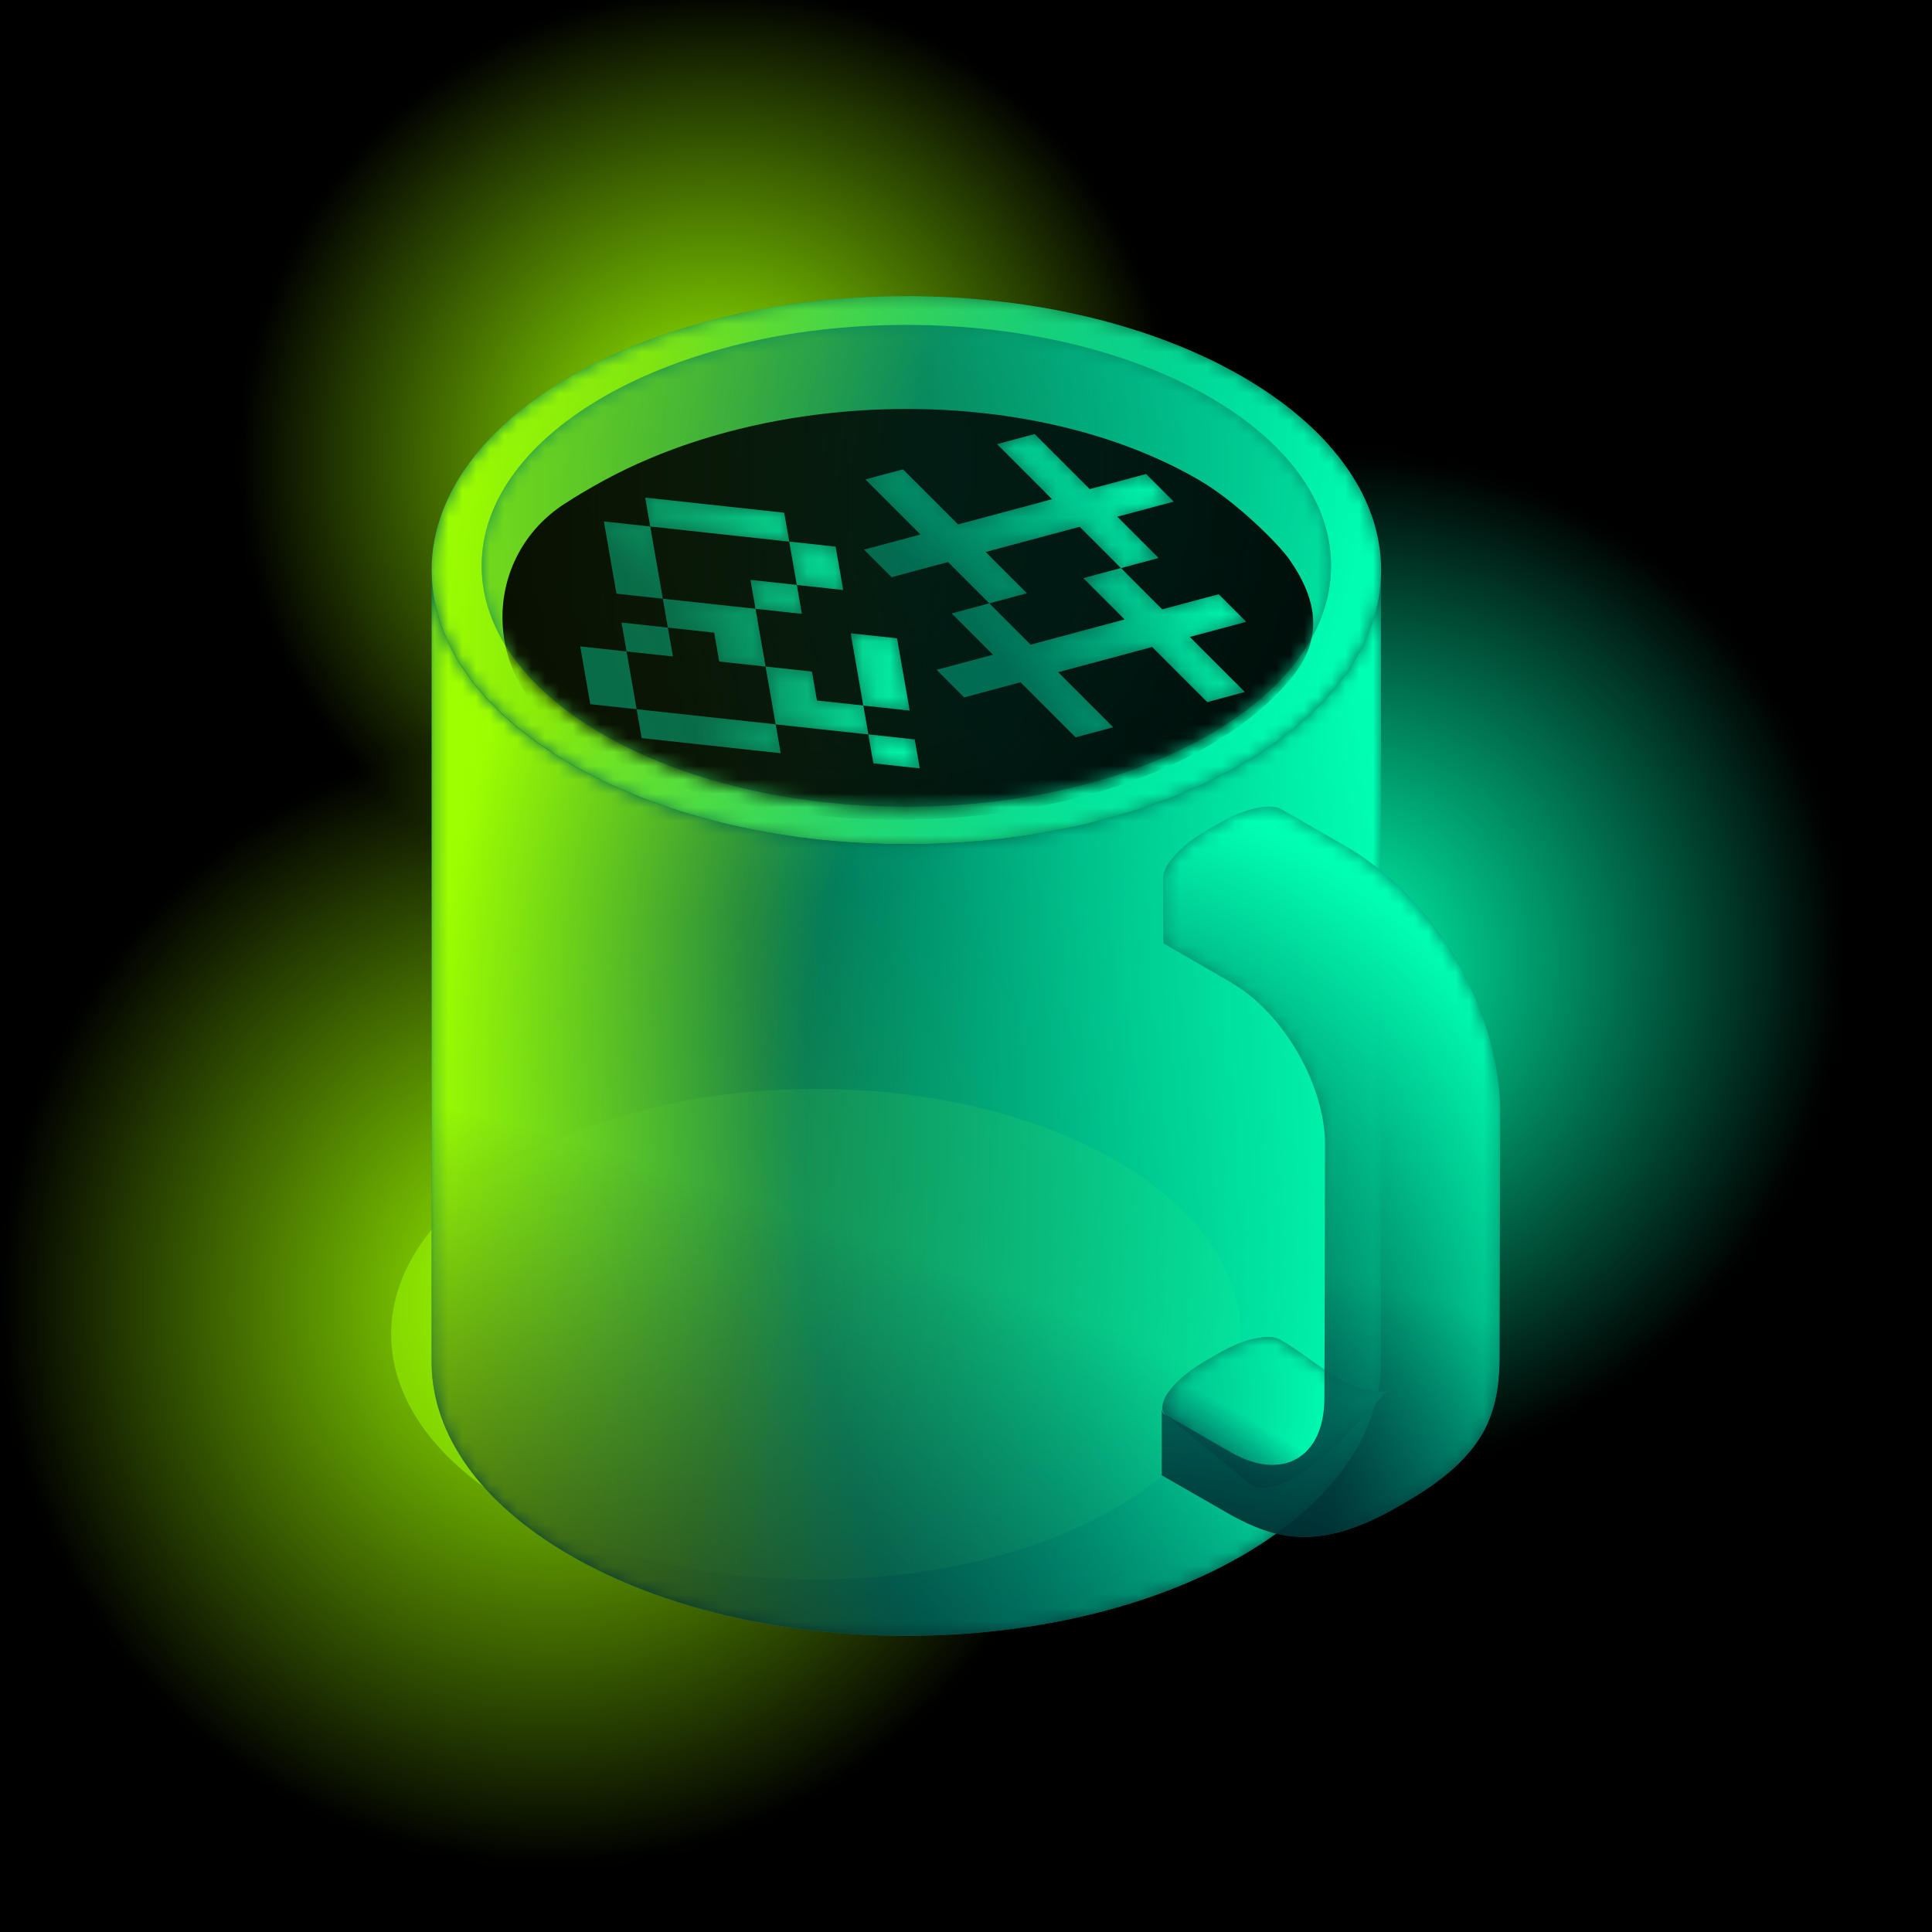 <svg viewBox="0 0 140 140" fill="none" xmlns="http://www.w3.org/2000/svg">
    <g clip-path="url(#clip0_2404_78458)">
        <rect width="140" height="140" fill="black" />
        <mask id="mask0_2404_78458" style="mask-type:luminance" maskUnits="userSpaceOnUse" x="0" y="0" width="140"
            height="140">
            <rect width="140" height="140" fill="url(#paint0_radial_2404_78458)" />
            <rect width="140" height="140" fill="url(#paint1_radial_2404_78458)" />
        </mask>
        <g mask="url(#mask0_2404_78458)">
            <rect width="140" height="140" fill="#9EFF00" />
        </g>
        <mask id="mask1_2404_78458" style="mask-type:alpha" maskUnits="userSpaceOnUse" x="0" y="0" width="140"
            height="140">
            <rect width="140" height="140" fill="url(#paint2_radial_2404_78458)" />
        </mask>
        <g mask="url(#mask1_2404_78458)">
            <rect width="140" height="140" fill="#00FFB2" />
        </g>
        <g opacity="0.5" filter="url(#filter0_i_2404_78458)">
            <path
                d="M65.679 114.455C82.676 114.455 96.455 106.498 96.455 96.683C96.455 86.868 82.676 78.911 65.679 78.911C48.681 78.911 34.902 86.868 34.902 96.683C34.902 106.498 48.681 114.455 65.679 114.455Z"
                fill="#9EFF00" />
        </g>
        <path opacity="0.8"
            d="M100.069 41.133V98.499C100.146 103.645 96.793 108.8 90.001 112.725C76.57 120.477 54.786 120.477 41.355 112.725C34.717 108.897 31.355 103.887 31.277 98.868V41.501C31.355 46.521 34.717 51.531 41.346 55.358C54.776 63.11 76.56 63.11 89.991 55.358C96.784 51.434 100.146 46.278 100.059 41.133H100.069Z"
            fill="#007B5F" />
        <mask id="mask2_2404_78458" style="mask-type:luminance" maskUnits="userSpaceOnUse" x="31" y="41" width="70"
            height="78">
            <path
                d="M100.069 41.133V98.499C100.146 103.645 96.793 108.8 90.001 112.725C76.57 120.477 54.786 120.477 41.355 112.725C34.717 108.897 31.355 103.887 31.277 98.868V41.501C31.355 46.521 34.717 51.531 41.346 55.358C54.776 63.11 76.56 63.11 89.991 55.358C96.784 51.434 100.146 46.278 100.059 41.133H100.069Z"
                fill="url(#paint3_radial_2404_78458)" />
        </mask>
        <g mask="url(#mask2_2404_78458)">
            <path
                d="M100.069 41.133V98.499C100.146 103.645 96.793 108.8 90.001 112.725C76.57 120.477 54.786 120.477 41.355 112.725C34.717 108.897 31.355 103.887 31.277 98.868V41.501C31.355 46.521 34.717 51.531 41.346 55.358C54.776 63.11 76.56 63.11 89.991 55.358C96.784 51.434 100.146 46.278 100.059 41.133H100.069Z"
                fill="#9EFF00" />
        </g>
        <mask id="mask3_2404_78458" style="mask-type:luminance" maskUnits="userSpaceOnUse" x="31" y="41" width="70"
            height="78">
            <path
                d="M100.069 41.133V98.499C100.146 103.645 96.793 108.8 90.001 112.725C76.57 120.477 54.786 120.477 41.355 112.725C34.717 108.897 31.355 103.887 31.277 98.868V41.501C31.355 46.521 34.717 51.531 41.346 55.358C54.776 63.11 76.56 63.11 89.991 55.358C96.784 51.434 100.146 46.278 100.059 41.133H100.069Z"
                fill="url(#paint4_radial_2404_78458)" />
        </mask>
        <g mask="url(#mask3_2404_78458)">
            <path
                d="M100.069 41.133V98.499C100.146 103.645 96.793 108.8 90.001 112.725C76.57 120.477 54.786 120.477 41.355 112.725C34.717 108.897 31.355 103.887 31.277 98.868V41.501C31.355 46.521 34.717 51.531 41.346 55.358C54.776 63.11 76.56 63.11 89.991 55.358C96.784 51.434 100.146 46.278 100.059 41.133H100.069Z"
                fill="#00FFB2" />
        </g>
        <path
            d="M100.069 41.133V98.499C100.146 103.645 96.793 108.8 90.001 112.725C76.57 120.477 54.786 120.477 41.355 112.725C34.717 108.897 31.355 103.887 31.277 98.868V41.501C31.355 46.521 34.717 51.531 41.346 55.358C54.776 63.11 76.56 63.11 89.991 55.358C96.784 51.434 100.146 46.278 100.059 41.133H100.069Z"
            fill="url(#paint5_radial_2404_78458)" />
        <path opacity="0.8"
            d="M65.678 61.172C84.677 61.172 100.079 52.282 100.079 41.316C100.079 30.351 84.677 21.461 65.678 21.461C46.679 21.461 31.277 30.351 31.277 41.316C31.277 52.282 46.679 61.172 65.678 61.172Z"
            fill="#007B5F" />
        <mask id="mask4_2404_78458" style="mask-type:luminance" maskUnits="userSpaceOnUse" x="31" y="21" width="70"
            height="41">
            <path
                d="M65.678 61.172C84.677 61.172 100.079 52.282 100.079 41.316C100.079 30.351 84.677 21.461 65.678 21.461C46.679 21.461 31.277 30.351 31.277 41.316C31.277 52.282 46.679 61.172 65.678 61.172Z"
                fill="url(#paint6_radial_2404_78458)" />
        </mask>
        <g mask="url(#mask4_2404_78458)">
            <path
                d="M65.678 61.172C84.677 61.172 100.079 52.282 100.079 41.316C100.079 30.351 84.677 21.461 65.678 21.461C46.679 21.461 31.277 30.351 31.277 41.316C31.277 52.282 46.679 61.172 65.678 61.172Z"
                fill="#9EFF00" />
        </g>
        <mask id="mask5_2404_78458" style="mask-type:luminance" maskUnits="userSpaceOnUse" x="31" y="21" width="70"
            height="41">
            <path
                d="M65.678 61.172C84.677 61.172 100.079 52.282 100.079 41.316C100.079 30.351 84.677 21.461 65.678 21.461C46.679 21.461 31.277 30.351 31.277 41.316C31.277 52.282 46.679 61.172 65.678 61.172Z"
                fill="url(#paint7_radial_2404_78458)" />
        </mask>
        <g mask="url(#mask5_2404_78458)">
            <path
                d="M65.678 61.172C84.677 61.172 100.079 52.282 100.079 41.316C100.079 30.351 84.677 21.461 65.678 21.461C46.679 21.461 31.277 30.351 31.277 41.316C31.277 52.282 46.679 61.172 65.678 61.172Z"
                fill="#00FFB2" />
        </g>
        <path opacity="0.8"
            d="M65.679 58.455C82.676 58.455 96.455 50.64 96.455 40.999C96.455 31.359 82.676 23.544 65.679 23.544C48.681 23.544 34.902 31.359 34.902 40.999C34.902 50.64 48.681 58.455 65.679 58.455Z"
            fill="#007B5F" />
        <mask id="mask6_2404_78458" style="mask-type:luminance" maskUnits="userSpaceOnUse" x="34" y="23" width="63"
            height="36">
            <path
                d="M65.679 58.455C82.676 58.455 96.455 50.64 96.455 40.999C96.455 31.359 82.676 23.544 65.679 23.544C48.681 23.544 34.902 31.359 34.902 40.999C34.902 50.64 48.681 58.455 65.679 58.455Z"
                fill="url(#paint8_radial_2404_78458)" />
        </mask>
        <g mask="url(#mask6_2404_78458)">
            <path
                d="M65.679 58.455C82.676 58.455 96.455 50.64 96.455 40.999C96.455 31.359 82.676 23.544 65.679 23.544C48.681 23.544 34.902 31.359 34.902 40.999C34.902 50.64 48.681 58.455 65.679 58.455Z"
                fill="#9EFF00" />
        </g>
        <mask id="mask7_2404_78458" style="mask-type:luminance" maskUnits="userSpaceOnUse" x="34" y="23" width="63"
            height="36">
            <path
                d="M65.679 58.455C82.676 58.455 96.455 50.64 96.455 40.999C96.455 31.359 82.676 23.544 65.679 23.544C48.681 23.544 34.902 31.359 34.902 40.999C34.902 50.64 48.681 58.455 65.679 58.455Z"
                fill="url(#paint9_radial_2404_78458)" />
        </mask>
        <g mask="url(#mask7_2404_78458)">
            <path
                d="M65.679 58.455C82.676 58.455 96.455 50.64 96.455 40.999C96.455 31.359 82.676 23.544 65.679 23.544C48.681 23.544 34.902 31.359 34.902 40.999C34.902 50.64 48.681 58.455 65.679 58.455Z"
                fill="#00FFB2" />
        </g>
        <path
            d="M84.304 101.554C84.623 100.682 85.757 99.548 87.308 98.647L88.277 98.085C90.118 97.01 91.949 96.622 92.734 97.068C95.212 98.431 97.464 101.078 100.545 100.818C100.167 100.895 93.674 109.336 90.631 107.572L84.333 102.397C84.187 102.164 84.207 101.873 84.323 101.554H84.304Z"
            fill="#007B5F" />
        <mask id="mask8_2404_78458" style="mask-type:luminance" maskUnits="userSpaceOnUse" x="84" y="96" width="17"
            height="12">
            <path
                d="M84.303 101.554C84.622 100.682 85.756 99.548 87.307 98.647L88.276 98.085C90.117 97.01 91.948 96.622 92.733 97.068C95.211 98.431 97.463 101.078 100.544 100.818C100.166 100.895 93.673 109.336 90.63 107.572L84.332 102.397C84.186 102.164 84.206 101.873 84.322 101.554H84.303Z"
                fill="url(#paint10_radial_2404_78458)" />
        </mask>
        <g mask="url(#mask8_2404_78458)">
            <path
                d="M84.303 101.554C84.622 100.682 85.756 99.548 87.307 98.647L88.276 98.085C90.117 97.01 91.948 96.622 92.733 97.068C95.211 98.431 97.463 101.078 100.544 100.818C100.166 100.895 93.673 109.336 90.63 107.572L84.332 102.397C84.186 102.164 84.206 101.873 84.322 101.554H84.303Z"
                fill="#00FFB2" />
        </g>
        <path
            d="M84.303 101.554C84.622 100.682 85.756 99.548 87.307 98.647L88.276 98.085C90.117 97.01 91.948 96.622 92.733 97.068C95.211 98.431 97.463 101.078 100.544 100.818C100.166 100.895 93.673 109.336 90.63 107.572L84.332 102.397C84.186 102.164 84.206 101.873 84.322 101.554H84.303Z"
            fill="url(#paint11_radial_2404_78458)" />
        <path opacity="0.85" fill-rule="evenodd" clip-rule="evenodd"
            d="M84.303 63.62V68.355C85.417 68.995 87.491 70.197 89.293 71.233H89.264C93.005 73.394 96.028 78.637 96.018 82.939C96.009 89.081 95.989 95.213 95.97 101.346L95.97 101.351C95.96 105.644 92.908 107.388 89.167 105.227C87.249 104.122 85.33 103.008 84.283 102.407C84.216 102.301 84.186 102.165 84.186 102.02V106.903L89.284 109.83C92.259 111.419 95.427 112.563 101.241 109.21L102.211 108.648C107.472 105.508 108.567 102.62 108.664 98.686L108.713 80.35C108.719 80.323 108.723 80.298 108.723 80.275C108.5 72.987 104.168 65.477 97.947 61.582C96.832 60.932 94.456 59.575 92.821 58.636C92.046 58.19 90.214 58.578 88.363 59.654L87.394 60.216C85.844 61.117 84.71 62.251 84.39 63.123C84.326 63.299 84.295 63.468 84.303 63.62Z"
            fill="#007B5F" />
        <mask id="mask9_2404_78458" style="mask-type:luminance" maskUnits="userSpaceOnUse" x="84" y="58" width="25"
            height="54">
            <path fill-rule="evenodd" clip-rule="evenodd"
                d="M84.302 63.62V68.355C85.416 68.995 87.49 70.197 89.292 71.233H89.263C93.004 73.394 96.027 78.637 96.017 82.939C96.008 89.081 95.988 95.213 95.969 101.346L95.969 101.351C95.959 105.644 92.907 107.388 89.166 105.227C87.248 104.122 85.329 103.008 84.282 102.407C84.215 102.301 84.186 102.165 84.186 102.02V106.903L89.283 109.83C92.258 111.419 95.426 112.563 101.24 109.21L102.21 108.648C107.471 105.508 108.566 102.62 108.663 98.686L108.712 80.35C108.718 80.323 108.722 80.298 108.722 80.275C108.499 72.987 104.167 65.477 97.946 61.582C96.831 60.932 94.455 59.575 92.82 58.636C92.045 58.19 90.213 58.578 88.362 59.654L87.393 60.216C85.843 61.117 84.709 62.251 84.389 63.123C84.325 63.299 84.294 63.468 84.302 63.62Z"
                fill="url(#paint12_radial_2404_78458)" />
        </mask>
        <g mask="url(#mask9_2404_78458)">
            <path fill-rule="evenodd" clip-rule="evenodd"
                d="M84.302 63.62V68.355C85.416 68.995 87.49 70.197 89.292 71.233H89.263C93.004 73.394 96.027 78.637 96.017 82.939C96.008 89.081 95.988 95.213 95.969 101.346L95.969 101.351C95.959 105.644 92.907 107.388 89.166 105.227C87.248 104.122 85.329 103.008 84.282 102.407C84.215 102.301 84.186 102.165 84.186 102.02V106.903L89.283 109.83C92.258 111.419 95.426 112.563 101.24 109.21L102.21 108.648C107.471 105.508 108.566 102.62 108.663 98.686L108.712 80.35C108.718 80.323 108.722 80.298 108.722 80.275C108.499 72.987 104.167 65.477 97.946 61.582C96.831 60.932 94.455 59.575 92.82 58.636C92.045 58.19 90.213 58.578 88.362 59.654L87.393 60.216C85.843 61.117 84.709 62.251 84.389 63.123C84.325 63.299 84.294 63.468 84.302 63.62Z"
                fill="#00FFB2" />
        </g>
        <path fill-rule="evenodd" clip-rule="evenodd"
            d="M84.302 63.62V68.355C85.416 68.995 87.49 70.197 89.292 71.233H89.263C93.004 73.394 96.027 78.637 96.017 82.939C96.008 89.081 95.988 95.213 95.969 101.346L95.969 101.351C95.959 105.644 92.907 107.388 89.166 105.227C87.248 104.122 85.329 103.008 84.282 102.407C84.215 102.301 84.186 102.165 84.186 102.02V106.903L89.283 109.83C92.258 111.419 95.426 112.563 101.24 109.21L102.21 108.648C107.471 105.508 108.566 102.62 108.663 98.686L108.712 80.35C108.718 80.323 108.722 80.298 108.722 80.275C108.499 72.987 104.167 65.477 97.946 61.582C96.831 60.932 94.455 59.575 92.82 58.636C92.045 58.19 90.213 58.578 88.362 59.654L87.393 60.216C85.843 61.117 84.709 62.251 84.389 63.123C84.325 63.299 84.294 63.468 84.302 63.62Z"
            fill="url(#paint13_radial_2404_78458)" />
        <mask id="mask10_2404_78458" style="mask-type:alpha" maskUnits="userSpaceOnUse" x="34" y="23" width="63"
            height="36">
            <path
                d="M65.679 58.455C82.676 58.455 96.455 50.64 96.455 40.999C96.455 31.359 82.676 23.544 65.679 23.544C48.681 23.544 34.902 31.359 34.902 40.999C34.902 50.64 48.681 58.455 65.679 58.455Z"
                fill="#1400FF" fill-opacity="0.8" />
            <path
                d="M65.679 58.455C82.676 58.455 96.455 50.64 96.455 40.999C96.455 31.359 82.676 23.544 65.679 23.544C48.681 23.544 34.902 31.359 34.902 40.999C34.902 50.64 48.681 58.455 65.679 58.455Z"
                fill="url(#paint14_radial_2404_78458)" />
            <path
                d="M65.679 58.455C82.676 58.455 96.455 50.64 96.455 40.999C96.455 31.359 82.676 23.544 65.679 23.544C48.681 23.544 34.902 31.359 34.902 40.999C34.902 50.64 48.681 58.455 65.679 58.455Z"
                fill="url(#paint15_radial_2404_78458)" />
        </mask>
        <g mask="url(#mask10_2404_78458)">
            <path
                d="M87.007 34.853C74.991 27.808 56.308 28.002 43.788 34.804C42.751 35.367 41.782 35.938 40.89 36.52C34.989 40.357 34.911 48.836 40.687 52.858C41.239 53.245 41.83 53.623 42.46 53.991C54.476 61.036 74.361 61.23 86.881 54.427C89.807 52.838 92.065 50.997 93.654 49.03C95.883 46.268 95.486 43.497 93.46 40.58C92.646 39.398 89.545 36.345 86.997 34.853H87.007Z"
                fill="black" />
            <path opacity="0.8"
                d="M47.118 38.153L46.752 36.059L56.827 37.155L57.192 39.248L47.118 38.153ZM44.672 43.02L43.76 37.787L47.118 38.153L48.031 43.386L44.672 43.02ZM61.098 42.753L57.74 42.388L57.192 39.248L60.55 39.613L61.098 42.753ZM54.747 44.116L54.382 42.023L57.74 42.388L58.105 44.481L54.747 44.116ZM52.119 47.937L51.754 45.844L48.396 45.479L48.031 43.386L54.747 44.116L55.477 48.302L52.119 47.937ZM62.559 51.126L61.646 45.893L65.004 46.258L65.917 51.491L62.559 51.126ZM48.396 45.479L48.761 47.572L45.403 47.207L45.038 45.114L48.396 45.479ZM42.775 51.028L42.045 46.842L45.403 47.207L46.133 51.393L42.775 51.028ZM56.208 52.489L55.477 48.302L58.835 48.667L59.2 50.761L62.559 51.126L62.924 53.219L56.208 52.489ZM46.498 53.486L46.133 51.393L56.208 52.489L56.573 54.582L46.498 53.486ZM63.289 55.312L62.924 53.219L66.282 53.584L66.647 55.677L63.289 55.312Z"
                fill="#007B5F" />
            <mask id="mask11_2404_78458" style="mask-type:luminance" maskUnits="userSpaceOnUse" x="42" y="36" width="25"
                height="20">
                <path
                    d="M47.118 38.153L46.752 36.059L56.827 37.155L57.192 39.248L47.118 38.153ZM44.672 43.02L43.76 37.787L47.118 38.153L48.031 43.386L44.672 43.02ZM61.098 42.753L57.74 42.388L57.192 39.248L60.55 39.613L61.098 42.753ZM54.747 44.116L54.382 42.023L57.74 42.388L58.105 44.481L54.747 44.116ZM52.119 47.937L51.754 45.844L48.396 45.479L48.031 43.386L54.747 44.116L55.477 48.302L52.119 47.937ZM62.559 51.126L61.646 45.893L65.004 46.258L65.917 51.491L62.559 51.126ZM48.396 45.479L48.761 47.572L45.403 47.207L45.038 45.114L48.396 45.479ZM42.775 51.028L42.045 46.842L45.403 47.207L46.133 51.393L42.775 51.028ZM56.208 52.489L55.477 48.302L58.835 48.667L59.2 50.761L62.559 51.126L62.924 53.219L56.208 52.489ZM46.498 53.486L46.133 51.393L56.208 52.489L56.573 54.582L46.498 53.486ZM63.289 55.312L62.924 53.219L66.282 53.584L66.647 55.677L63.289 55.312Z"
                    fill="url(#paint16_radial_2404_78458)" />
            </mask>
            <g mask="url(#mask11_2404_78458)">
                <path
                    d="M47.118 38.153L46.752 36.059L56.827 37.155L57.192 39.248L47.118 38.153ZM44.672 43.02L43.76 37.787L47.118 38.153L48.031 43.386L44.672 43.02ZM61.098 42.753L57.74 42.388L57.192 39.248L60.55 39.613L61.098 42.753ZM54.747 44.116L54.382 42.023L57.74 42.388L58.105 44.481L54.747 44.116ZM52.119 47.937L51.754 45.844L48.396 45.479L48.031 43.386L54.747 44.116L55.477 48.302L52.119 47.937ZM62.559 51.126L61.646 45.893L65.004 46.258L65.917 51.491L62.559 51.126ZM48.396 45.479L48.761 47.572L45.403 47.207L45.038 45.114L48.396 45.479ZM42.775 51.028L42.045 46.842L45.403 47.207L46.133 51.393L42.775 51.028ZM56.208 52.489L55.477 48.302L58.835 48.667L59.2 50.761L62.559 51.126L62.924 53.219L56.208 52.489ZM46.498 53.486L46.133 51.393L56.208 52.489L56.573 54.582L46.498 53.486ZM63.289 55.312L62.924 53.219L66.282 53.584L66.647 55.677L63.289 55.312Z"
                    fill="#00FFB2" />
            </g>
            <path opacity="0.8"
                d="M64.607 41.824L62.612 39.828L66.7 38.733L62.71 34.742L65.435 34.012L69.426 38.002L76.24 36.176L72.249 32.186L74.975 31.456L78.966 35.446L83.054 34.351L85.05 36.346L80.961 37.441L83.954 40.434L81.228 41.165L78.236 38.172L71.421 39.998L74.414 42.991L71.689 43.721L68.696 40.728L64.607 41.824ZM69.863 50.535L67.868 48.54L71.956 47.444L68.963 44.451L71.689 43.721L74.682 46.714L81.496 44.888L78.503 41.895L81.228 41.165L84.221 44.158L88.31 43.062L90.305 45.058L86.217 46.153L90.207 50.144L87.482 50.874L83.491 46.883L76.677 48.709L80.668 52.7L77.942 53.43L73.951 49.44L69.863 50.535Z"
                fill="#007B5F" />
            <mask id="mask12_2404_78458" style="mask-type:luminance" maskUnits="userSpaceOnUse" x="62" y="31" width="29"
                height="23">
                <path
                    d="M64.607 41.823L62.612 39.828L66.7 38.732L62.71 34.742L65.435 34.011L69.426 38.002L76.24 36.176L72.249 32.185L74.975 31.455L78.966 35.446L83.054 34.35L85.05 36.346L80.961 37.441L83.954 40.434L81.228 41.164L78.236 38.171L71.421 39.997L74.414 42.99L71.689 43.721L68.696 40.727L64.607 41.823ZM69.863 50.535L67.868 48.539L71.956 47.444L68.963 44.451L71.689 43.721L74.682 46.714L81.496 44.888L78.503 41.895L81.228 41.164L84.221 44.157L88.31 43.062L90.305 45.057L86.217 46.153L90.207 50.143L87.482 50.874L83.491 46.883L76.677 48.709L80.668 52.699L77.942 53.43L73.951 49.439L69.863 50.535Z"
                    fill="url(#paint17_radial_2404_78458)" />
            </mask>
            <g mask="url(#mask12_2404_78458)">
                <path
                    d="M64.607 41.823L62.612 39.828L66.7 38.732L62.71 34.742L65.435 34.011L69.426 38.002L76.24 36.176L72.249 32.185L74.975 31.455L78.966 35.446L83.054 34.35L85.05 36.346L80.961 37.441L83.954 40.434L81.228 41.164L78.236 38.171L71.421 39.997L74.414 42.99L71.689 43.721L68.696 40.727L64.607 41.823ZM69.863 50.535L67.868 48.539L71.956 47.444L68.963 44.451L71.689 43.721L74.682 46.714L81.496 44.888L78.503 41.895L81.228 41.164L84.221 44.157L88.31 43.062L90.305 45.057L86.217 46.153L90.207 50.143L87.482 50.874L83.491 46.883L76.677 48.709L80.668 52.699L77.942 53.43L73.951 49.439L69.863 50.535Z"
                    fill="#00FFB2" />
            </g>
        </g>
    </g>
    <defs>
        <filter id="filter0_i_2404_78458" x="28.346" y="78.911" width="68.109" height="35.544"
            filterUnits="userSpaceOnUse" color-interpolation-filters="sRGB">
            <feFlood flood-opacity="0" result="BackgroundImageFix" />
            <feBlend mode="normal" in="SourceGraphic" in2="BackgroundImageFix" result="shape" />
            <feColorMatrix in="SourceAlpha" type="matrix" values="0 0 0 0 0 0 0 0 0 0 0 0 0 0 0 0 0 0 127 0"
                result="hardAlpha" />
            <feOffset dx="-6.556" />
            <feGaussianBlur stdDeviation="4.683" />
            <feComposite in2="hardAlpha" operator="arithmetic" k2="-1" k3="1" />
            <feColorMatrix type="matrix" values="0 0 0 0 0.38 0 0 0 0 0 0 0 0 0 1 0 0 0 1 0" />
            <feBlend mode="normal" in2="shape" result="effect1_innerShadow_2404_78458" />
        </filter>
        <radialGradient id="paint0_radial_2404_78458" cx="0" cy="0" r="1" gradientUnits="userSpaceOnUse"
            gradientTransform="translate(40.01 94.13) rotate(-175.647) scale(40.125 41.109)">
            <stop stop-color="white" />
            <stop offset="1" stop-color="white" stop-opacity="0" />
        </radialGradient>
        <radialGradient id="paint1_radial_2404_78458" cx="0" cy="0" r="1" gradientUnits="userSpaceOnUse"
            gradientTransform="translate(51.176 32.717) rotate(-126.347) scale(33.398 34.217)">
            <stop stop-color="white" />
            <stop offset="1" stop-color="white" stop-opacity="0" />
        </radialGradient>
        <radialGradient id="paint2_radial_2404_78458" cx="0" cy="0" r="1" gradientUnits="userSpaceOnUse"
            gradientTransform="translate(96.424 70) rotate(44.269) scale(36.751 37.652)">
            <stop stop-color="white" />
            <stop offset="1" stop-color="white" stop-opacity="0" />
        </radialGradient>
        <radialGradient id="paint3_radial_2404_78458" cx="0" cy="0" r="1" gradientUnits="userSpaceOnUse"
            gradientTransform="translate(135.763 83.016) rotate(176.214) scale(104.714 104.714)">
            <stop offset="0.741" stop-color="white" stop-opacity="0" />
            <stop offset="1" stop-color="white" />
        </radialGradient>
        <radialGradient id="paint4_radial_2404_78458" cx="0" cy="0" r="1" gradientUnits="userSpaceOnUse"
            gradientTransform="translate(-44.345 79.836) rotate(-8.219) scale(145.914 145.913)">
            <stop offset="0.679" stop-color="white" stop-opacity="0" />
            <stop offset="1" stop-color="white" />
        </radialGradient>
        <radialGradient id="paint5_radial_2404_78458" cx="0" cy="0" r="1" gradientUnits="userSpaceOnUse"
            gradientTransform="translate(47.933 140.041) rotate(-70.266) scale(52.54 142.109)">
            <stop />
            <stop offset="1" stop-color="#000639" stop-opacity="0" />
        </radialGradient>
        <radialGradient id="paint6_radial_2404_78458" cx="0" cy="0" r="1" gradientUnits="userSpaceOnUse"
            gradientTransform="translate(237.853 46.495) rotate(180) scale(206.576 106.306)">
            <stop offset="0.741" stop-color="white" stop-opacity="0" />
            <stop offset="1" stop-color="white" />
        </radialGradient>
        <radialGradient id="paint7_radial_2404_78458" cx="0" cy="0" r="1" gradientUnits="userSpaceOnUse"
            gradientTransform="translate(-63.288 30.616) scale(163.367 85.081)">
            <stop offset="0.679" stop-color="white" stop-opacity="0" />
            <stop offset="1" stop-color="white" />
        </radialGradient>
        <radialGradient id="paint8_radial_2404_78458" cx="0" cy="0" r="1" gradientUnits="userSpaceOnUse"
            gradientTransform="translate(200.813 36.274) rotate(-180) scale(181.838 91.95)">
            <stop offset="0.741" stop-color="white" stop-opacity="0" />
            <stop offset="1" stop-color="white" />
        </radialGradient>
        <radialGradient id="paint9_radial_2404_78458" cx="0" cy="0" r="1" gradientUnits="userSpaceOnUse"
            gradientTransform="translate(-20.419 33.805) scale(129.863 66.457)">
            <stop offset="0.679" stop-color="white" stop-opacity="0" />
            <stop offset="1" stop-color="white" />
        </radialGradient>
        <radialGradient id="paint10_radial_2404_78458" cx="0" cy="0" r="1" gradientUnits="userSpaceOnUse"
            gradientTransform="translate(13.129 112.794) rotate(-9.666) scale(85.034 32.506)">
            <stop offset="0.679" stop-color="white" stop-opacity="0" />
            <stop offset="1" stop-color="white" />
        </radialGradient>
        <radialGradient id="paint11_radial_2404_78458" cx="0" cy="0" r="1" gradientUnits="userSpaceOnUse"
            gradientTransform="translate(88.183 110.85) rotate(-58.934) scale(8.151 30.661)">
            <stop />
            <stop offset="1" stop-color="#000639" stop-opacity="0" />
        </radialGradient>
        <radialGradient id="paint12_radial_2404_78458" cx="0" cy="0" r="1" gradientUnits="userSpaceOnUse"
            gradientTransform="translate(56.535 112.57) rotate(-39.472) scale(64.595 50.468)">
            <stop offset="0.679" stop-color="white" stop-opacity="0" />
            <stop offset="1" stop-color="white" />
        </radialGradient>
        <radialGradient id="paint13_radial_2404_78458" cx="0" cy="0" r="1" gradientUnits="userSpaceOnUse"
            gradientTransform="translate(90.128 126.08) rotate(-79.401) scale(34.4 52.929)">
            <stop />
            <stop offset="1" stop-color="#000639" stop-opacity="0" />
        </radialGradient>
        <radialGradient id="paint14_radial_2404_78458" cx="0" cy="0" r="1" gradientUnits="userSpaceOnUse"
            gradientTransform="translate(200.813 36.274) rotate(-180) scale(181.838 91.95)">
            <stop offset="0.741" stop-color="#1400FF" stop-opacity="0" />
            <stop offset="1" stop-color="#9EFF00" />
        </radialGradient>
        <radialGradient id="paint15_radial_2404_78458" cx="0" cy="0" r="1" gradientUnits="userSpaceOnUse"
            gradientTransform="translate(-20.419 33.805) scale(129.863 66.457)">
            <stop offset="0.679" stop-color="#1400FF" stop-opacity="0" />
            <stop offset="1" stop-color="#FF008A" />
        </radialGradient>
        <radialGradient id="paint16_radial_2404_78458" cx="0" cy="0" r="1" gradientUnits="userSpaceOnUse"
            gradientTransform="translate(20.351 57.415) rotate(-16.812) scale(45.853 31.959)">
            <stop offset="0.679" stop-color="white" stop-opacity="0" />
            <stop offset="1" stop-color="white" />
        </radialGradient>
        <radialGradient id="paint17_radial_2404_78458" cx="0" cy="0" r="1" gradientUnits="userSpaceOnUse"
            gradientTransform="translate(44.427 68.091) rotate(-47.642) scale(51.06 51.06)">
            <stop offset="0.679" stop-color="white" stop-opacity="0" />
            <stop offset="1" stop-color="white" />
        </radialGradient>
        <clipPath id="clip0_2404_78458">
            <rect width="140" height="140" fill="white" />
        </clipPath>
    </defs>
</svg>